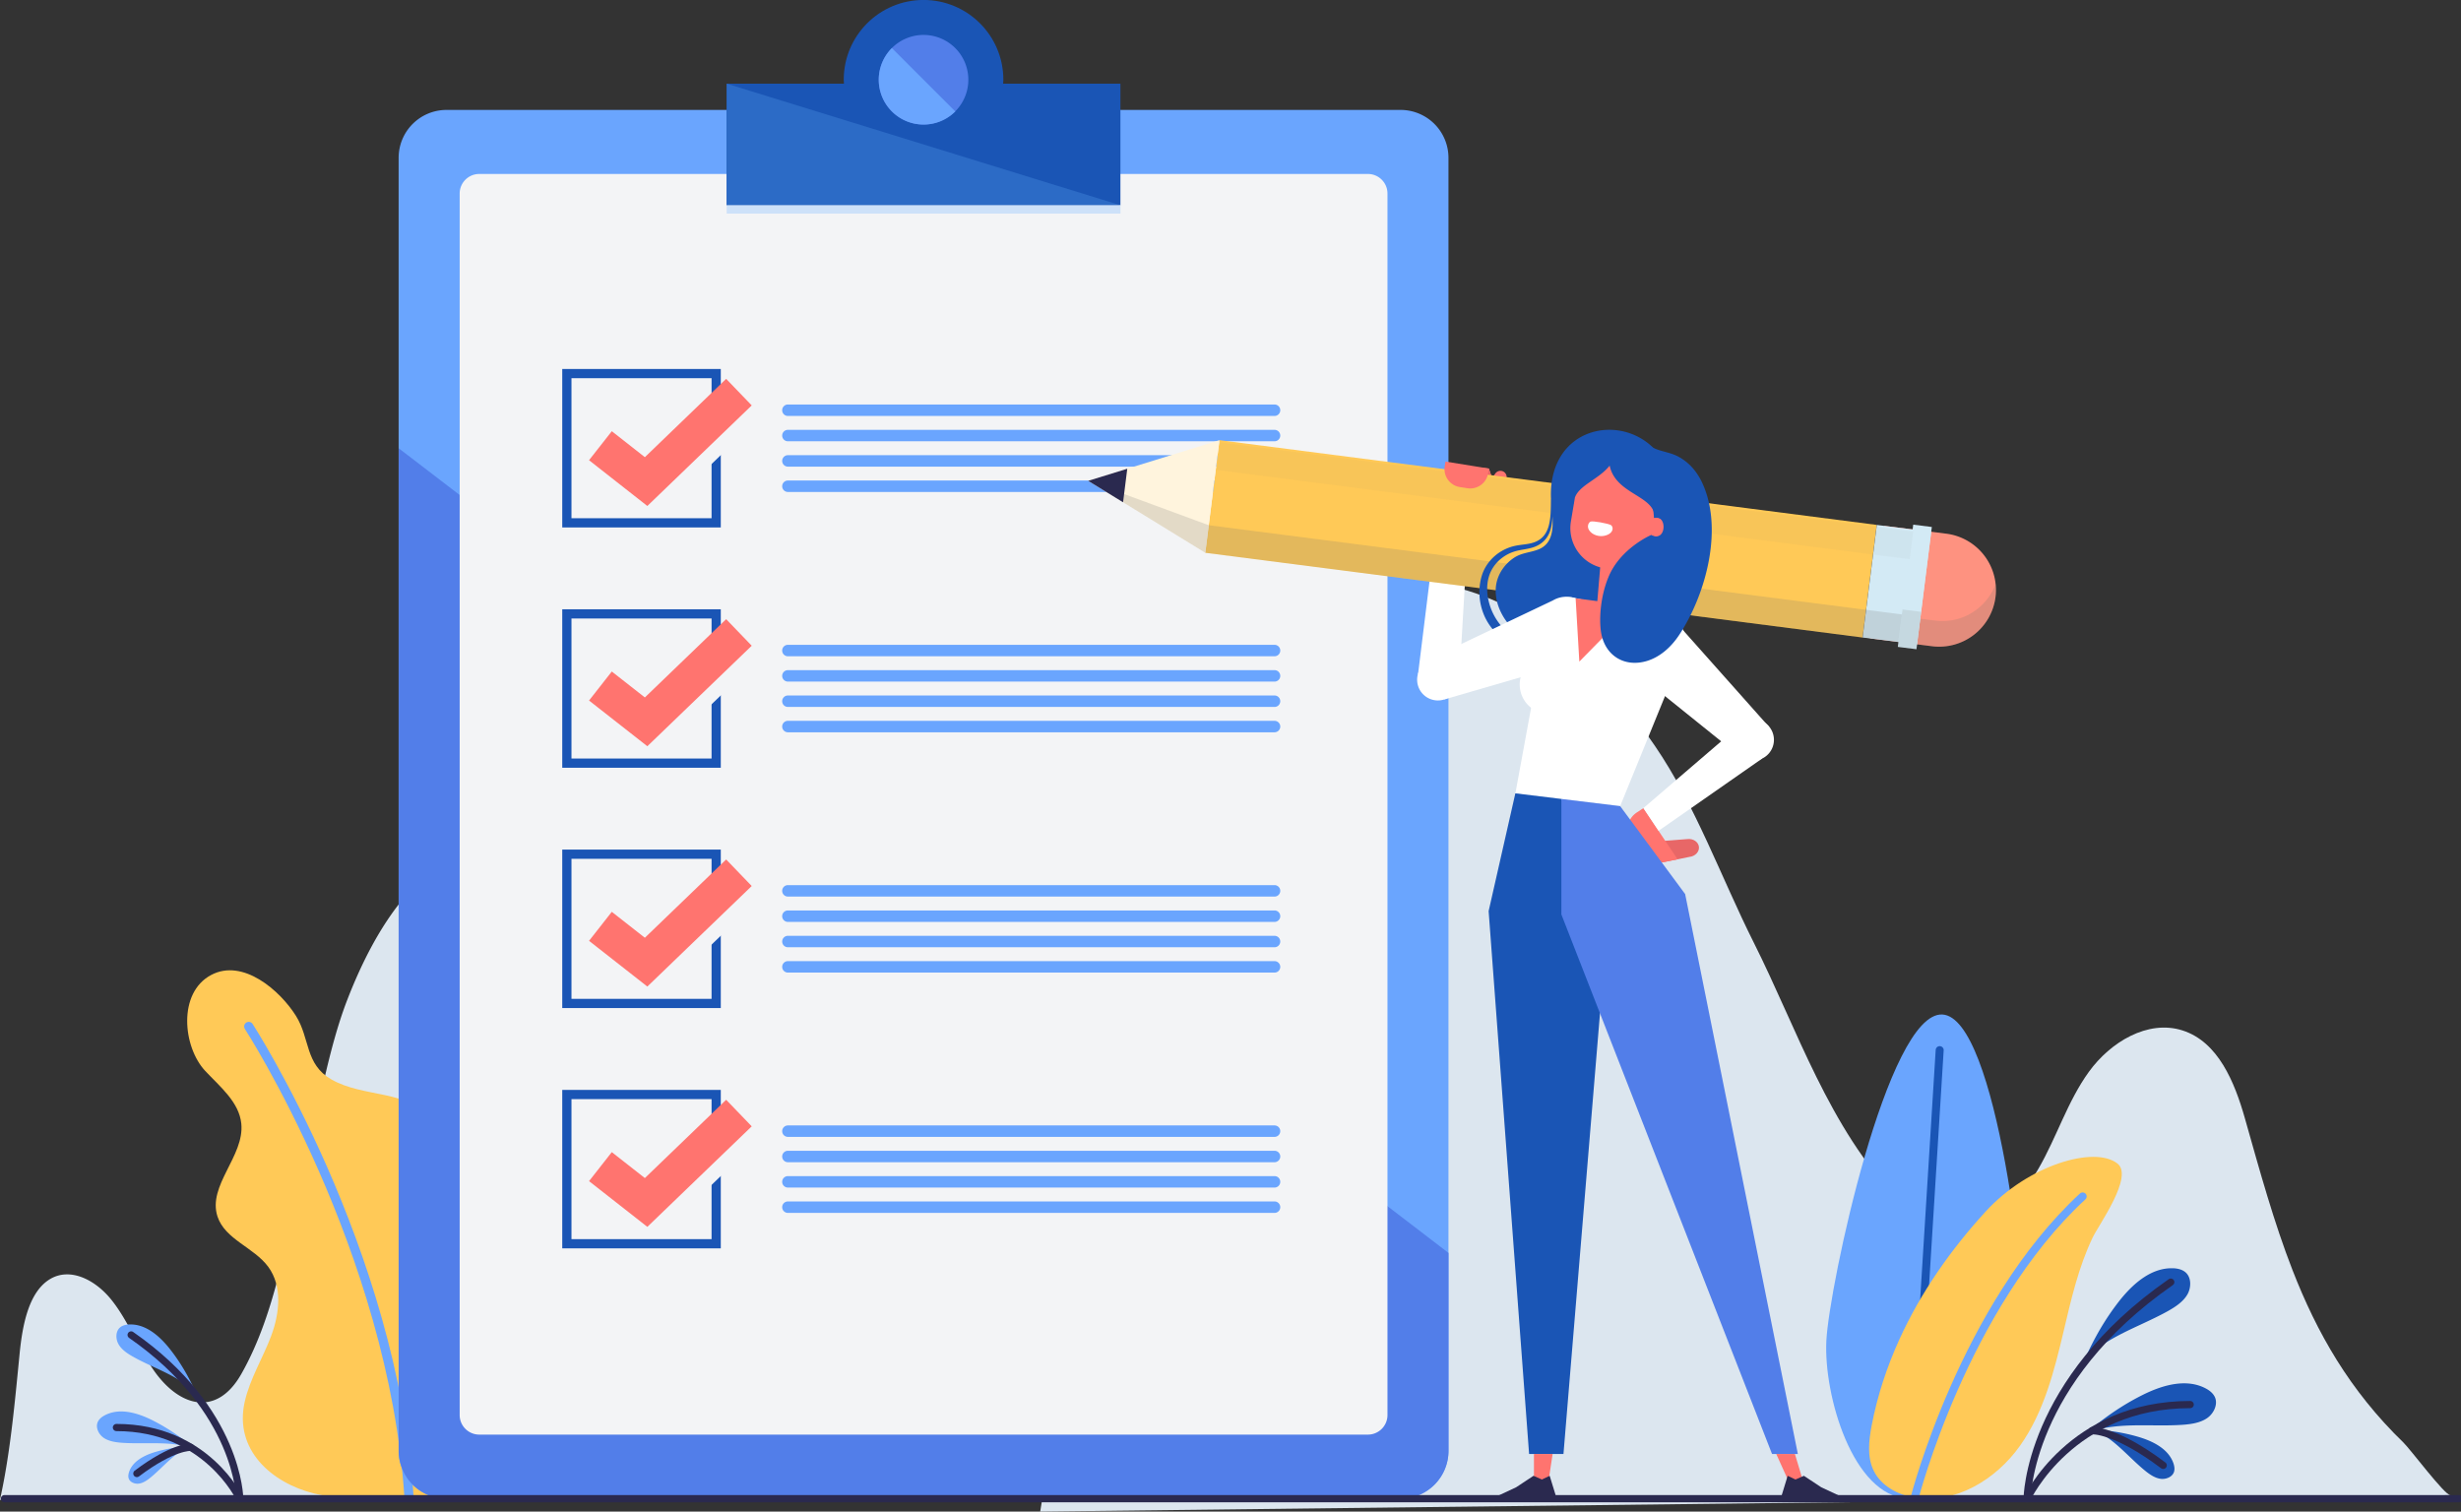 <svg width="267" height="164" fill="none" xmlns="http://www.w3.org/2000/svg"><rect width="100%" height="100%" fill="#333333" stroke="none"/><g clip-path="url(#a)"><path d="M248.721 137.801c-2.019-5.179-3.526-10.677-5.171-16.483-1.111-3.915-2.899-8.292-6.772-9.523-3.773-1.199-7.833 1.286-10.149 4.492-2.321 3.205-3.487 7.087-5.473 10.512-3.597 6.202-9.962 8.803-15.226 3.349-7.52-7.791-10.903-18.408-15.672-27.909-3.46-6.895-6.359-14.972-10.721-21.328-6.651-9.693-15.771-17.957-27.895-17.957-7.685 1.166-14.456 7.967-19.044 16.473-4.582 8.506-7.256 18.617-9.533 28.706-4.142 18.347-7.179 37.118-10.21 55.867l152.99-1.781c-.611.005-4.357-5.004-5.077-5.696-5.875-5.686-9.401-11.932-12.047-18.722Z" fill="#DCE6EF"/><path d="M219.682 146.543c-.302 5.944-6.771 16.336-12.718 16.039-5.946-.297-9.12-11.178-8.818-17.122.303-5.943 6.634-35.689 12.581-35.392 5.946.297 9.258 30.532 8.955 36.475Z" fill="#6AA5FE"/><path d="m210.441 113.934-2.998 48.169" stroke="#1A55B5" stroke-width=".868" stroke-miterlimit="10" stroke-linecap="round" stroke-linejoin="round"/><path d="M206.073 145.306c-1.353 2.975-2.387 6.092-3.009 9.347-.314 1.65-.517 3.436.231 4.937.814 1.644 2.624 2.601 4.434 2.898 4.422.726 8.84-1.979 11.43-5.636 2.591-3.65 3.713-8.115 4.742-12.475.809-3.431 1.606-6.911 3.136-10.111.654-1.369 4.494-6.664 2.679-8.033-2.481-1.952-9.671.17-14.275 5.196-3.79 4.134-7.052 8.791-9.368 13.877Z" fill="#FFC957"/><path d="M207.729 162.483s5.335-20.767 18.224-32.676" stroke="#6AA5FE" stroke-width=".868" stroke-miterlimit="10" stroke-linecap="round" stroke-linejoin="round"/><path d="M237.335 140.407c-.457.819-1.315 1.375-2.091 1.815-.957.538-1.98 1.011-2.965 1.473-1.265.588-2.574 1.199-3.784 1.957a12.793 12.793 0 0 0-2.322 1.848c1.04-2.359 2.25-4.415 3.68-6.257 1.882-2.419 3.812-3.645 5.743-3.645h.132c.594.016 1.062.165 1.381.44.655.56.627 1.643.226 2.369ZM239.491 153.834c-.765.544-1.777.682-2.668.748-1.095.076-2.223.071-3.312.06-1.397-.011-2.844-.022-4.257.148a12.582 12.582 0 0 0-2.888.677c1.947-1.688 3.927-3.03 6.007-4.08 2.739-1.385 5.005-1.666 6.749-.841.039.016.083.038.121.06.534.27.891.605 1.062.99.346.786-.143 1.759-.814 2.238Z" fill="#1A55B5"/><path d="M234.403 160.443c-.633-.088-1.205-.495-1.678-.88-.583-.473-1.139-1.006-1.678-1.518-.693-.659-1.403-1.341-2.189-1.918a8.794 8.794 0 0 0-1.755-1.018c1.76.072 3.372.336 4.901.787 2.008.593 3.273 1.517 3.752 2.743.011.028.022.055.033.088.137.385.159.715.066.99-.198.55-.891.803-1.452.726Z" fill="#1A55B5"/><path d="M219.93 162.598s.06-12.706 15.584-23.494" stroke="#2A294F" stroke-width=".78" stroke-miterlimit="10" stroke-linecap="round" stroke-linejoin="round"/><path d="M219.93 162.598s4.769-10.21 17.69-10.21" stroke="#2A294F" stroke-width=".78" stroke-miterlimit="10" stroke-linecap="round" stroke-linejoin="round"/><path d="M226.965 155.23s2.503-.181 7.729 3.756" stroke="#2A294F" stroke-width=".78" stroke-miterlimit="10" stroke-linecap="round" stroke-linejoin="round"/><path d="M86.528 162.708c-3.586-13.559-7.195-27.123-11.414-40.252-2.376-7.406-5.006-14.779-8.653-20.701-3.647-5.921-8.477-10.293-13.328-10.265-7.47 1.446-12.295 8.819-15.458 16.989-2.073 5.356-3.08 11.843-4.543 17.507-2.02 7.796-3.08 16.28-6.959 23.097-2.717 4.778-6.892 3.558-9.709-.731-1.551-2.37-2.651-5.185-4.39-7.345-1.738-2.161-4.483-3.569-6.689-2.205-2.271 1.402-2.948 4.943-3.256 8.055-.451 4.613-.853 8.973-1.595 13.157a61.73 61.73 0 0 1-.54 2.705h86.534v-.011Z" fill="#DCE6EF"/><path d="M54.442 143.992c-2.245-2.584-5.083-4.816-5.974-8.077-.655-2.38-.138-4.904.115-7.362.253-2.457.165-5.174-1.424-7.065-1.31-1.561-3.383-2.238-5.375-2.667-1.99-.428-4.07-.698-5.836-1.71-2.871-1.643-2.3-4.442-3.84-6.894-1.727-2.755-5.753-6.268-9.197-4.437-3.653 1.935-3.075 7.818-.644 10.413 1.612 1.721 3.675 3.376 3.912 5.718.357 3.53-3.692 6.714-2.58 10.084.825 2.491 3.96 3.343 5.511 5.46 1.535 2.095 1.227 5.025.32 7.455-.903 2.431-2.327 4.679-2.889 7.214-1.15 5.179 2.916 8.764 7.553 9.919 4.258 1.061 13.444.561 13.444.561 3.279-1.144 6.915-4.025 8.714-7.17 1.364-2.375 1.55-5.388.495-7.918-.54-1.303-1.37-2.441-2.305-3.524Z" fill="#FFC957"/><path d="M26.987 111.366s15.683 24.214 17.389 51.1" stroke="#6AA5FE" stroke-miterlimit="10" stroke-linecap="round" stroke-linejoin="round"/><path d="M13.02 144.025c.243-.209.595-.319 1.046-.33h.099c1.458 0 2.92.93 4.34 2.76 1.084 1.391 1.997 2.947 2.783 4.729a9.603 9.603 0 0 0-1.754-1.397c-.914-.572-1.904-1.033-2.86-1.479-.749-.346-1.52-.703-2.245-1.116-.589-.33-1.238-.753-1.579-1.369-.308-.55-.325-1.369.17-1.798ZM10.606 154.279c.132-.291.401-.544.803-.748.027-.016.06-.027.088-.043 1.32-.627 3.037-.413 5.105.637 1.573.798 3.07 1.809 4.538 3.085a9.54 9.54 0 0 0-2.184-.512c-1.072-.126-2.167-.121-3.223-.115-.825.005-1.673.011-2.503-.049-.671-.05-1.441-.154-2.014-.561-.506-.363-.874-1.094-.61-1.694Z" fill="#6AA5FE"/><path d="M13.967 160.415c-.072-.203-.055-.456.05-.747.005-.022.016-.044.021-.066.364-.93 1.315-1.628 2.839-2.079a15.195 15.195 0 0 1 3.707-.594 6.703 6.703 0 0 0-1.325.77c-.594.44-1.133.957-1.656 1.452-.407.39-.825.791-1.265 1.149-.358.291-.787.599-1.265.665-.43.061-.958-.132-1.106-.55Z" fill="#6AA5FE"/><path d="M26.008 162.598s-.044-9.611-11.782-17.765" stroke="#2A294F" stroke-width=".78" stroke-miterlimit="10" stroke-linecap="round" stroke-linejoin="round"/><path d="M26.008 162.598s-3.603-7.719-13.378-7.719" stroke="#2A294F" stroke-width=".78" stroke-miterlimit="10" stroke-linecap="round" stroke-linejoin="round"/><path d="M20.69 157.028s-1.893-.137-5.843 2.843" stroke="#2A294F" stroke-width=".78" stroke-miterlimit="10" stroke-linecap="round" stroke-linejoin="round"/><path d="M151.95 162.598H48.446a5.197 5.197 0 0 1-5.198-5.196V17.122a5.196 5.196 0 0 1 5.198-5.196H151.95a5.196 5.196 0 0 1 5.198 5.196v140.286a5.195 5.195 0 0 1-5.198 5.19Z" fill="#6AA5FE"/><path d="M43.253 48.632v108.776a5.197 5.197 0 0 0 5.198 5.196h103.504a5.196 5.196 0 0 0 5.198-5.196v-21.471l-113.9-87.305Z" fill="#527EE9"/><path d="M148.407 155.648H51.994a2.124 2.124 0 0 1-2.123-2.122V20.998c0-1.171.951-2.123 2.123-2.123h96.413c1.172 0 2.124.952 2.124 2.123v132.528a2.124 2.124 0 0 1-2.124 2.122Z" fill="#F3F4F6"/><path d="M108.834 9.078c.005-.143.022-.28.022-.43 0-4.777-3.878-8.653-8.658-8.653-4.78 0-8.659 3.876-8.659 8.654 0 .143.017.286.022.429H78.838v13.19h42.719V9.078h-12.723Z" fill="#1A55B5"/><path d="M78.843 9.078v13.19h42.714L78.843 9.078Z" fill="#2C6BC6"/><path d="M102.069 13.136a4.86 4.86 0 1 0-3.743-8.972 4.86 4.86 0 0 0-2.617 6.357 4.864 4.864 0 0 0 6.36 2.615Z" fill="#527EE9"/><path d="M96.765 5.218a4.86 4.86 0 1 0 6.876 6.873l-6.876-6.873Z" fill="#6AA5FE"/><path d="M121.563 22.268h-42.72v.907h42.72v-.907Z" fill="#CDE1F9"/><path d="M77.7 40.533H61.5v16.192h16.2V40.533Z" stroke="#1A55B5" stroke-miterlimit="10"/><path d="m66.241 49.456 4.957 3.893 10.072-9.704" stroke="#F3F4F6" stroke-width="4" stroke-miterlimit="10"/><path d="m65.141 48.357 4.956 3.892 10.072-9.704" stroke="#FF746F" stroke-width="4" stroke-miterlimit="10"/><path d="M138.275 45.13H85.483a.62.62 0 1 1 0-1.244h52.798a.62.62 0 1 1-.006 1.243ZM138.275 47.878H85.483a.62.62 0 1 1 0-1.242h52.798a.62.62 0 1 1-.006 1.242ZM138.275 50.627H85.483a.62.62 0 1 1 0-1.242h52.798a.62.62 0 1 1-.006 1.242ZM138.275 53.376H85.483a.62.62 0 1 1 0-1.242h52.798a.62.62 0 1 1-.006 1.242Z" fill="#6AA5FE"/><path d="M77.7 66.605H61.5v16.192h16.2V66.605Z" stroke="#1A55B5" stroke-miterlimit="10"/><path d="m66.241 75.529 4.957 3.887 10.072-9.699" stroke="#F3F4F6" stroke-width="4" stroke-miterlimit="10"/><path d="m65.141 74.43 4.956 3.886 10.072-9.698" stroke="#FF746F" stroke-width="4" stroke-miterlimit="10"/><path d="M138.275 71.202H85.483a.62.62 0 1 1 0-1.243h52.798a.62.62 0 1 1-.006 1.243ZM138.275 73.95H85.483a.62.62 0 1 1 0-1.242h52.798a.62.62 0 1 1-.006 1.243ZM138.275 76.7H85.483a.62.62 0 1 1 0-1.243h52.798a.62.62 0 1 1-.006 1.243ZM138.275 79.449H85.483a.62.62 0 1 1 0-1.243h52.798a.62.62 0 1 1-.006 1.243Z" fill="#6AA5FE"/><path d="M77.7 92.677H61.5v16.193h16.2V92.677Z" stroke="#1A55B5" stroke-miterlimit="10"/><path d="m66.241 101.601 4.957 3.887L81.27 95.79" stroke="#F3F4F6" stroke-width="4" stroke-miterlimit="10"/><path d="m65.141 100.502 4.956 3.887 10.072-9.7" stroke="#FF746F" stroke-width="4" stroke-miterlimit="10"/><path d="M138.275 97.274H85.483a.62.62 0 1 1 0-1.243h52.798a.62.62 0 1 1-.006 1.243ZM138.275 100.023H85.483a.621.621 0 1 1 0-1.243h52.798a.62.62 0 1 1-.006 1.243ZM138.275 102.772H85.483a.62.62 0 1 1 0-1.242h52.798a.62.62 0 1 1-.006 1.242ZM138.275 105.521H85.483a.62.62 0 1 1 0-1.242h52.798a.62.62 0 1 1-.006 1.242Z" fill="#6AA5FE"/><path d="M77.7 118.75H61.5v16.192h16.2V118.75Z" stroke="#1A55B5" stroke-miterlimit="10"/><path d="m66.241 127.674 4.957 3.887 10.072-9.699" stroke="#F3F4F6" stroke-width="4" stroke-miterlimit="10"/><path d="m65.141 126.574 4.956 3.887 10.072-9.699" stroke="#FF746F" stroke-width="4" stroke-miterlimit="10"/><path d="M138.275 123.346H85.483a.62.62 0 1 1 0-1.242h52.798a.62.62 0 1 1-.006 1.242ZM138.275 126.095H85.483a.62.62 0 1 1 0-1.242h52.798a.62.62 0 1 1-.006 1.242ZM138.275 128.845H85.483a.621.621 0 1 1 0-1.243h52.798a.62.62 0 1 1-.006 1.243ZM138.275 131.594H85.483a.621.621 0 1 1 0-1.243h52.798a.62.62 0 1 1-.006 1.243Z" fill="#6AA5FE"/><path d="M161.78 54.421c-.336.258-3.389 2.062-3.389 2.062l-2.167-2.771.644-3.162 4.664.292.815 2.358c.192.556-.154.902-.567 1.221Z" fill="#FE9280"/><path d="m161.526 50.836.705 2.068-2.151.863a1.973 1.973 0 0 1-2.745-2.05l.137-1.14 4.054.26Z" fill="#E86767"/><path d="m160.471 53.602 1.864.27 1.024-1.749a.683.683 0 0 0-.209-.935.684.684 0 0 0-.936.21l-1.743 2.204Z" fill="#FF746F"/><path d="m159.063 61.08-3.846.973-1.375 11.128 4.5.181.721-12.282Z" fill="#fff"/><path d="m209.615 70.113-6.722-.847 1.54-12.211 6.722.846a6.16 6.16 0 0 1 5.342 6.879 6.163 6.163 0 0 1-6.882 5.333Z" fill="#FE9280"/><path opacity=".2" d="m209.967 67.331-6.722-.847-.352 2.782 6.722.847a6.163 6.163 0 0 0 6.898-6.752c-.974 2.629-3.652 4.338-6.546 3.97Z" fill="#777470"/><path d="m202.074 69.167-71.308-9.193 1.535-12.217 71.313 9.193-1.54 12.217Z" fill="#FFC957"/><path d="m118.059 52.167 12.707 7.807 1.535-12.217-14.242 4.41Z" fill="#FFF4DD"/><path opacity=".2" d="m118.059 52.167 12.707 7.807.374-2.99-13.081-4.817Z" fill="#777470"/><path d="m122.3 50.858-4.241 1.309 3.785 2.326.456-3.635Z" fill="#2A294F"/><path d="m209.521 57.695-5.9-.742-1.539 12.214 5.9.742 1.539-12.214Z" fill="#D3EAF5"/><path d="m209.59 57.175-2.019-.254-1.67 13.262 2.019.254 1.67-13.262Z" fill="#D3EAF5"/><path opacity=".2" d="m205.957 69.656-75.191-9.682.374-2.99 75.197 9.681-.38 2.991Z" fill="#777470"/><path opacity=".05" d="M207.197 60.673 132 50.985l.374-2.985 75.197 9.682-.374 2.991Z" fill="#777470"/><path opacity=".15" d="m208.428 66.381-2.02-.254-.51 4.053 2.019.254.511-4.053Z" fill="#777470"/><path d="m178.678 93.898 1.012-2.6 3.394-.264c.627-.066 1.178.313 1.238.846.055.534-.401 1.023-1.029 1.089l-4.615.93Z" fill="#E86767"/><path d="m176.929 91.308 1.749 2.59 3.328-.67-3.707-5.548-.721.472a2.279 2.279 0 0 0-.649 3.156Z" fill="#FF746F"/><path d="M180.208 49.594c-3.461-5.037-12.168-3.695-11.943 4.376 0 .022 0 .05.006.072-.022 1.022.011 2.067-.253 3.03-.138.489-.369.94-.726 1.264-.353.33-.809.528-1.288.627-.484.11-1.012.132-1.551.242a4.917 4.917 0 0 0-1.551.593c-.963.561-1.749 1.48-2.107 2.563-.688 2.155-.137 4.651 1.485 6.273a5.1 5.1 0 0 0 1.403.979c.517.253 1.106.346 1.584.445 1.007.22 2.025.511 3.059.715l.027-.088c-.957-.44-1.898-.902-2.91-1.254-.528-.187-.979-.291-1.391-.544a4.661 4.661 0 0 1-1.106-.896 6.361 6.361 0 0 1-1.37-2.519c-.264-.934-.319-1.94-.055-2.87.259-.923.88-1.726 1.705-2.26.407-.269.87-.461 1.348-.582.484-.121 1.012-.17 1.546-.313.533-.138 1.062-.407 1.452-.825.396-.413.622-.946.732-1.474a6.55 6.55 0 0 0 .126-1.127c.094 1.507-.038 3.035-1.584 3.612-.891.336-1.76.336-2.591.886-.814.544-1.458 1.347-1.771 2.27-.974 2.854 1.557 6.549 4.532 6.868 1.233.132 2.465.428 3.681.648.341.06 5.126 1.04 5.165.93l5.539-16.39-1.193-5.251Z" fill="#1A55B5"/><path d="m179.944 90.137 11.232-7.835-1.567-4.338-11.31 9.71 1.645 2.463Z" fill="#fff"/><path d="M188.173 81.23a2.25 2.25 0 1 0 4.07-1.924 2.25 2.25 0 0 0-4.07 1.924Z" fill="#fff"/><path d="m188.734 82.038 3.202-3.166-9.247-10.397a2.901 2.901 0 0 0-4.368-.336c-1.254 1.237-1.117 4.684.286 5.751l10.127 8.148Z" fill="#fff"/><path d="m173.091 67.671 3.787.32.672-7.926-3.787-.321-.672 7.927Z" fill="#FF746F"/><path d="M155.85 71.499a2.25 2.25 0 0 0-2.096 2.397 2.25 2.25 0 0 0 2.398 2.095 2.248 2.248 0 0 0 2.096-2.398 2.245 2.245 0 0 0-2.398-2.094Z" fill="#fff"/><path d="m154.431 71.828 2.283 4.053 13.944-4.053c1.711-.434 2.635-3.667 1.964-5.294a2.896 2.896 0 0 0-4.153-1.386l-14.038 6.68Z" fill="#fff"/><path d="m175.774 87.46 7.058-17.309a2.45 2.45 0 0 0-2.047-3.024l-10.132-2.298a2.447 2.447 0 0 0-2.778 2.37l-3.466 18.875 11.365 1.386Z" fill="#fff"/><path d="M174.635 50.517c-1.171 1.48-3.273 2.1-3.768 3.459l-.104.627v.087l-.011-.021-.319 1.896a4.414 4.414 0 0 0 8.707 1.468l.364-2.138c-.259-2.167-4.231-2.337-4.869-5.378Z" fill="#FF746F"/><path d="M178.673 57.027a1.026 1.026 0 1 0 2.024.34 1.026 1.026 0 0 0-2.024-.34Z" fill="#FF746F"/><path d="m169.399 86.684 5.077 12.53-4.852 58.54h-3.729l-4.39-58.902 2.899-12.778 4.995.61Z" fill="#1A55B5"/><path d="M169.398 86.685v12.53l22.856 58.539h2.8l-12.228-60.75-7.052-9.544-6.376-.775Z" fill="#527EE9"/><path d="M167.985 160.811h-1.563v-3.057h2.025l-.462 3.057Z" fill="#FF746F"/><path d="m166.373 160.118.913.402.842-.402.764 2.48h-7.046l2.646-1.237 1.881-1.243Z" fill="#2A294F"/><path d="M194.097 160.811h1.557l-.919-3.057h-2.024l1.386 3.057Z" fill="#FF746F"/><path d="m195.709 160.118-.913.402-.847-.402-.76 2.48h7.047l-2.646-1.237-1.881-1.243Z" fill="#2A294F"/><path d="M171.269 74.27a3.194 3.194 0 0 1-3.196 3.194 3.194 3.194 0 1 1 0-6.389 3.194 3.194 0 0 1 3.196 3.195Z" fill="#fff"/><path d="m170.944 64.917.402 6.862 5.935-6.042-6.337-.82Z" fill="#FF746F"/><path d="M183.866 51.05a5.584 5.584 0 0 0-1.816-1.528c-1.116-.588-2.376-.522-3.399-1.402l.798 8.055c1.468-.418 1.38 2.744-.314 1.87 0 0-3.361 1.44-4.637 4.585-.875 2.111-1.023 4.58-.792 5.988.412 2.523 2.552 3.832 4.989 3.09 1.452-.446 2.635-1.54 3.477-2.81 2.942-4.442 4.901-11.744 2.387-16.758a6.872 6.872 0 0 0-.693-1.09Z" fill="#1A55B5"/><path d="m156.824 50.078-.083.511a1.968 1.968 0 0 0 1.623 2.249l.836.132a1.968 1.968 0 0 0 2.25-1.622l.082-.512-4.708-.758Z" fill="#FF746F"/><path d="M174.767 56.967c-.264-.165-2.002-.49-2.211-.374-.226.126-.319.423-.259.676.061.253.248.456.457.605.484.33 1.144.385 1.678.137.203-.093.39-.236.478-.445.094-.203.05-.478-.143-.6Z" fill="#fff"/><path d="M.479 162.598h266.306" stroke="#2A294F" stroke-width=".78" stroke-miterlimit="10" stroke-linecap="round" stroke-linejoin="round"/></g><defs><clipPath id="a"><path fill="#fff" d="M0 0h267v164H0z"/></clipPath></defs></svg>